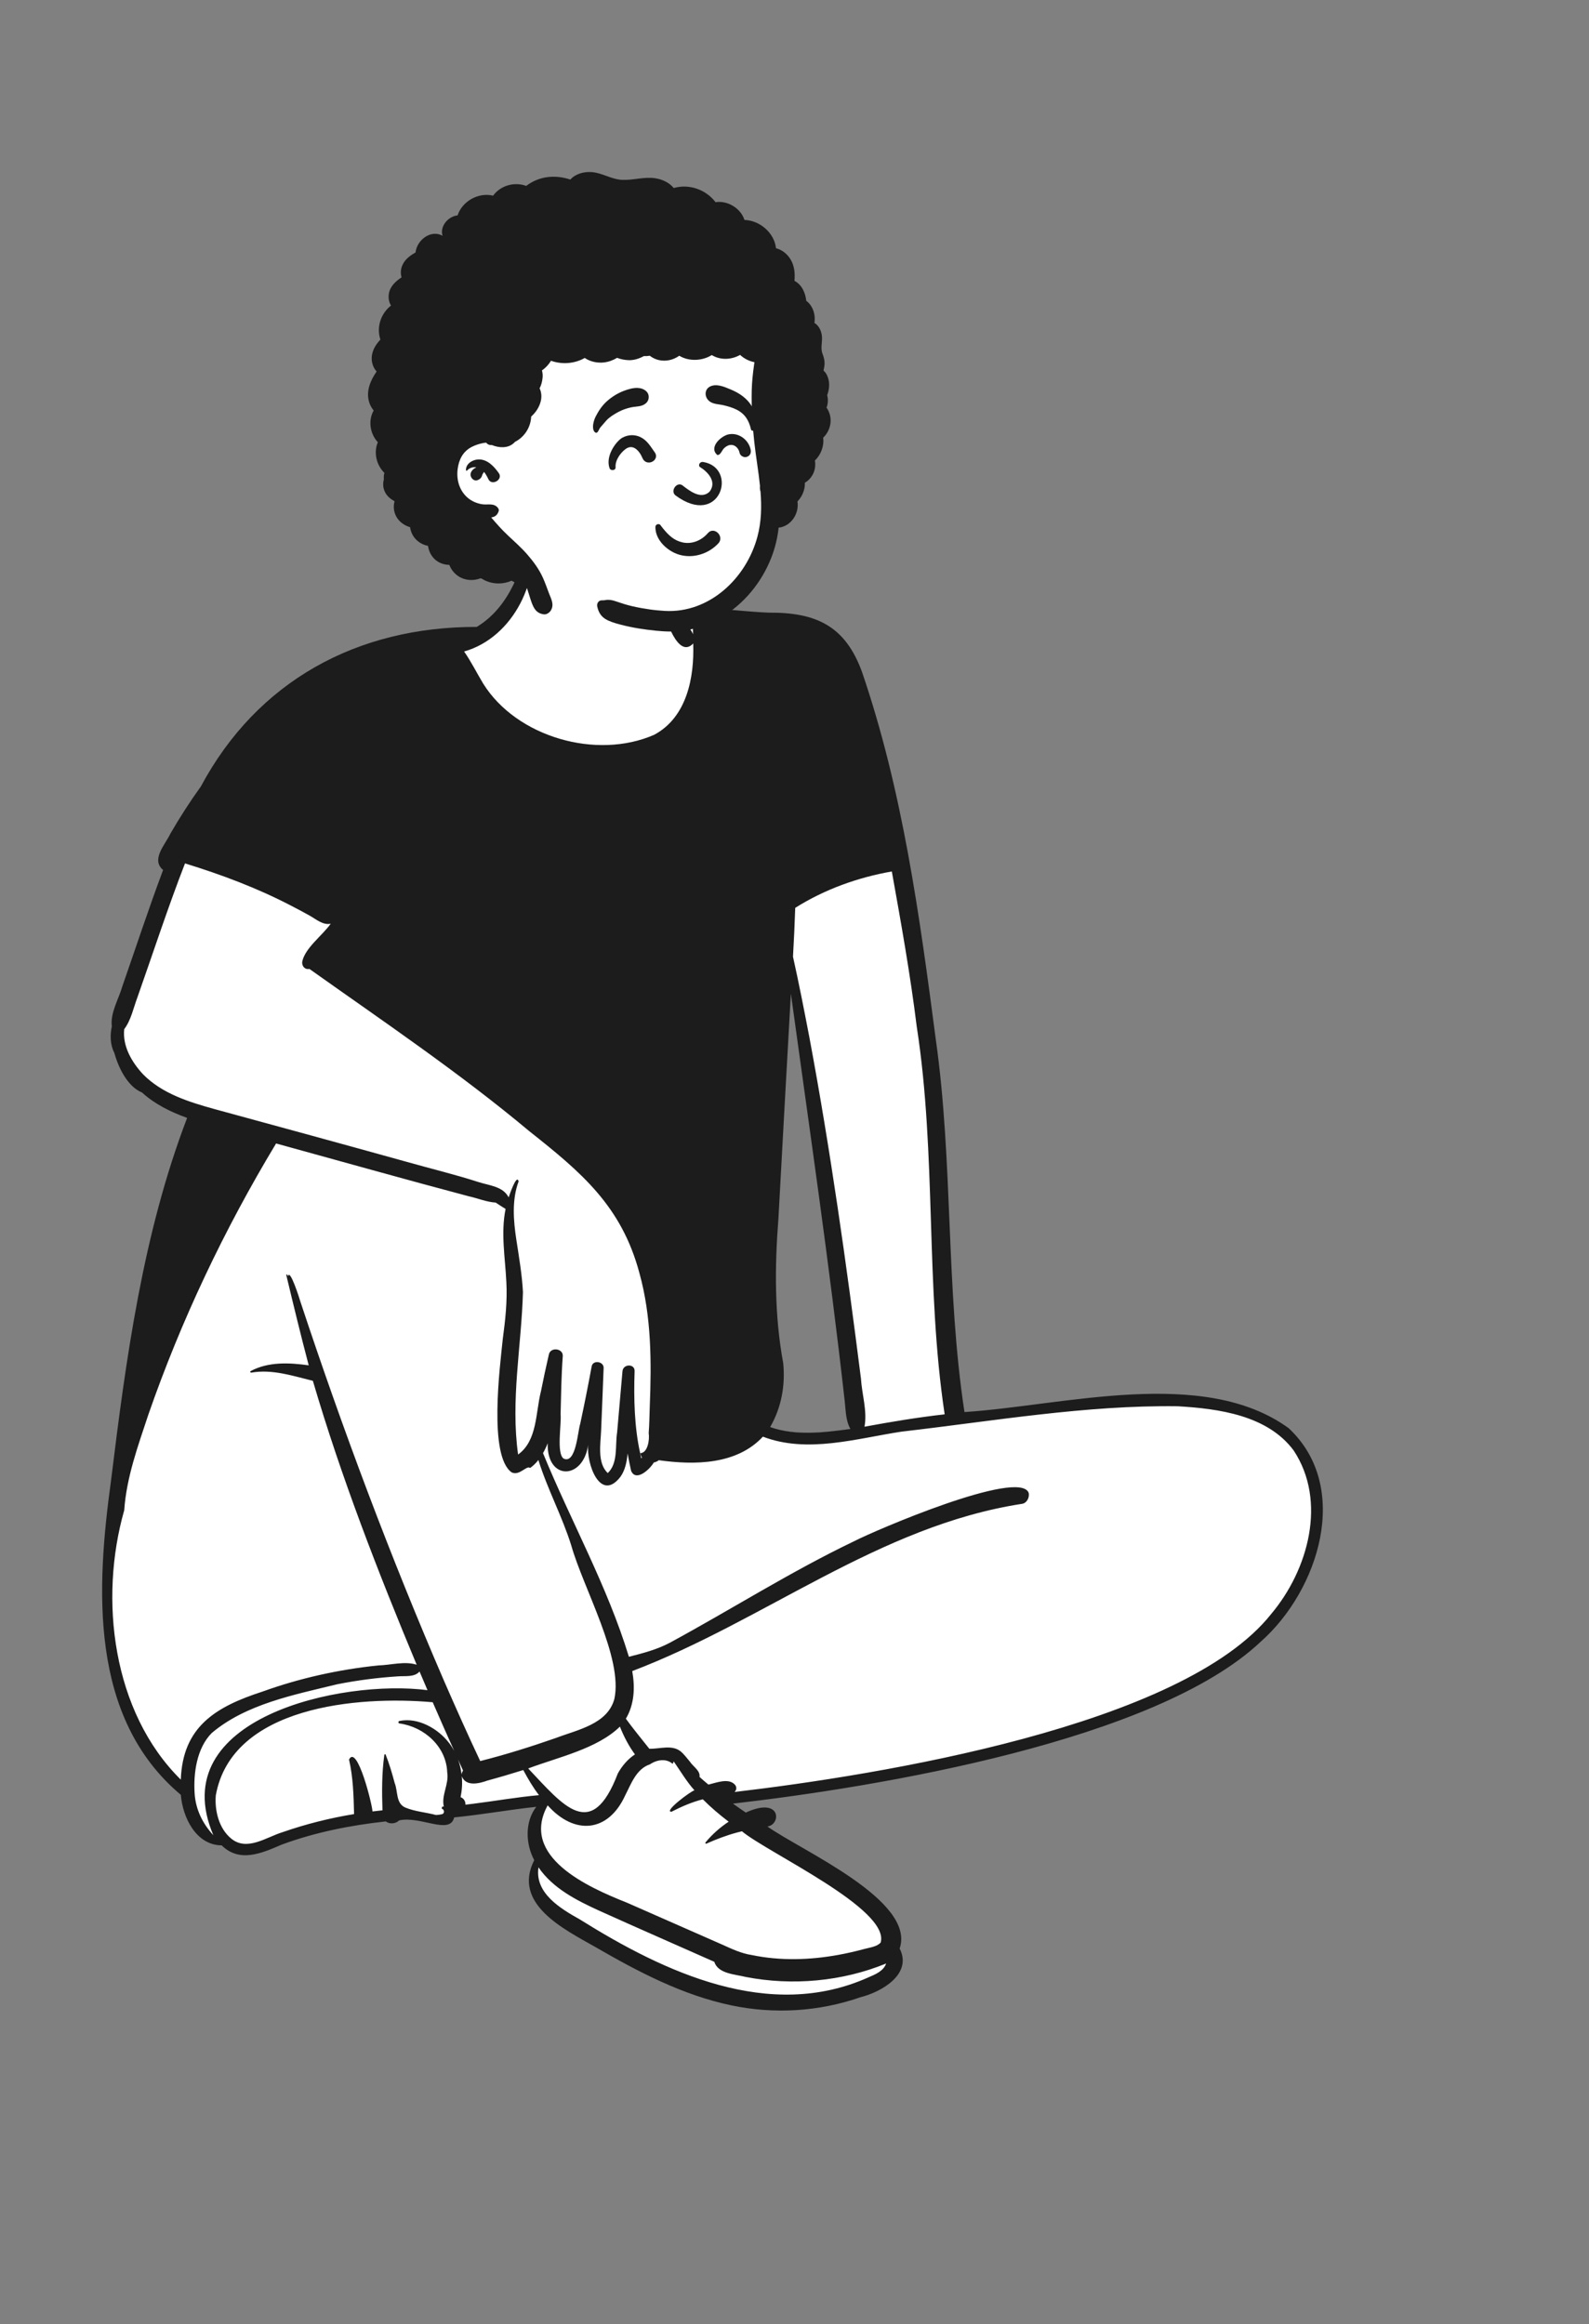 <svg width="173" height="253" viewBox="0 0 173 253" fill="none" xmlns="http://www.w3.org/2000/svg">
<rect x="0" y="0" width="173" height="253" fill="#808080" stroke="none"/>
<path fill-rule="evenodd" clip-rule="evenodd" d="M84.669 147.914C84.897 150.294 84.431 152.566 83.32 154.487L82.959 155.112L83.647 155.352C84.898 155.79 86.29 156.003 87.902 156.003C89.561 156.003 91.286 155.772 92.672 155.586L93.559 155.467L93.123 154.697C92.773 154.077 92.708 153.326 92.639 152.531C92.621 152.318 92.602 152.097 92.577 151.879C91.263 140.139 89.603 128.246 87.998 116.745C87.575 113.718 87.138 110.589 86.715 107.51L85.499 107.557C85.172 113.255 84.855 119.05 84.548 124.653C84.413 127.117 84.278 129.582 84.142 132.045C83.656 138.274 83.824 143.318 84.669 147.914M85.165 218.313C83.38 218.313 81.591 218.127 79.849 217.761C74.397 216.616 69.443 213.916 65.228 211.474C65.013 211.352 64.795 211.23 64.571 211.105C62.921 210.182 60.867 209.033 59.58 207.631C58.168 206.094 57.925 204.562 58.816 202.81L58.956 202.533L58.809 202.259C57.888 200.543 57.956 198.42 58.976 197.097L59.833 195.985L58.424 196.134C57.003 196.285 55.571 196.489 54.186 196.687C52.649 196.906 51.059 197.133 49.494 197.284L49.059 197.327L48.959 197.746C48.904 197.979 48.835 198.121 48.352 198.121C47.933 198.121 47.371 197.998 46.775 197.868C46.036 197.708 45.198 197.525 44.39 197.525C44.035 197.525 43.715 197.559 43.413 197.629L43.237 197.669L43.112 197.797C43.032 197.879 42.896 197.93 42.757 197.93C42.651 197.93 42.553 197.901 42.488 197.85L42.291 197.695L42.04 197.723C37.677 198.202 33.914 199.043 30.538 200.293L30.523 200.299L30.45 200.331C29.229 200.858 27.967 201.402 26.817 201.402C25.977 201.402 25.294 201.117 24.669 200.503L24.493 200.329L24.244 200.327C21.716 200.304 20.561 197.356 20.401 195.381L20.381 195.132L20.189 194.97C15.784 191.273 13.183 186.196 12.238 179.447C11.378 173.301 12.038 166.82 12.798 161.291C14.556 146.962 16.389 134.118 21.05 121.935L21.267 121.366L20.687 121.157C18.674 120.434 17.136 119.571 15.984 118.519L15.905 118.446L15.804 118.405C14.153 117.726 13.345 115.223 13.136 114.472L13.12 114.411L13.091 114.355C12.754 113.709 12.676 112.81 12.878 111.889L12.899 111.79L12.887 111.689C12.778 110.815 13.139 109.9 13.521 108.932C13.696 108.49 13.876 108.033 14.008 107.578C14.462 106.277 14.915 104.953 15.353 103.672C16.336 100.799 17.352 97.827 18.435 94.937L18.583 94.542L18.257 94.269C17.7 93.804 17.886 93.257 18.689 91.947C18.878 91.638 19.058 91.346 19.194 91.057C20.224 89.278 21.327 87.571 22.474 85.981L22.498 85.949L22.517 85.913C28.402 74.92 38.842 68.866 51.913 68.866L52.18 68.867L52.327 68.778C54.777 67.305 56.526 64.777 57.673 61.05L57.71 60.931L57.696 60.808C57.657 60.465 57.613 60.014 57.628 59.577C57.666 58.47 58.099 57.483 58.818 56.867C60.182 55.7 62.252 55.602 64.256 55.602L64.544 55.603C67.106 55.61 68.915 56.055 70.236 57.003C71.772 58.104 72.62 59.882 72.831 62.438C72.893 63.203 72.891 63.995 72.889 64.762L72.889 64.975L72.915 65.06C73.099 65.668 73.314 66.252 73.556 66.796L73.804 67.355L74.368 67.103C74.733 66.94 75.195 66.856 75.782 66.846C75.952 66.843 76.117 66.841 76.283 66.841C77.646 66.841 79.105 66.965 80.515 67.085C81.577 67.176 82.676 67.27 83.739 67.312L83.754 67.312C83.754 67.312 83.901 67.311 83.967 67.311C86.551 67.311 88.425 67.718 89.863 68.591C91.412 69.531 92.525 71.039 93.367 73.337C97.883 86.513 99.74 100.705 101.378 113.226C102.307 119.774 102.589 126.487 102.863 132.978C103.151 139.83 103.449 146.915 104.505 153.841L104.589 154.388L105.15 154.352C107.617 154.193 110.284 153.85 113.108 153.487C117.397 152.935 121.833 152.364 126.121 152.364C132.117 152.364 136.663 153.544 140.017 155.971C142.355 158.174 143.565 161.157 143.515 164.601C143.445 169.465 140.872 174.844 136.96 178.303L136.946 178.316C132.001 182.987 122.976 187.039 110.121 190.358C98.299 193.411 86.072 195.07 79.835 195.787L78.291 195.964L79.544 196.87C80.051 197.237 80.514 197.56 80.959 197.857L81.246 198.049L81.56 197.905C82.456 197.494 83.025 197.407 83.345 197.407C83.629 197.407 83.971 197.469 83.99 197.763C84.003 197.955 83.866 198.241 83.577 198.277L82.043 198.468L83.295 199.362C84.132 199.959 85.38 200.678 86.826 201.511C91.556 204.236 98.704 208.355 97.474 211.972L97.394 212.209L97.508 212.433C97.838 213.081 97.866 213.682 97.594 214.271C97.01 215.533 95.184 216.491 93.634 216.881L93.608 216.888L93.582 216.897C90.884 217.837 88.052 218.313 85.165 218.313" fill="white"/>
<path fill-rule="evenodd" clip-rule="evenodd" d="M79.975 195.078C80.161 194.888 80.24 194.64 80.066 194.348C79.392 193.488 77.996 194.076 77.127 194.274C76.799 194.002 76.474 193.728 76.16 193.439C76.269 192.763 75.456 192.313 75.122 191.791C74.794 191.407 74.485 190.971 74.092 190.649C73.134 189.901 71.806 190.407 70.694 190.373C69.837 189.283 68.955 188.228 68.14 187.102C69.079 185.524 69.146 183.675 68.834 181.916C83.238 176.45 95.706 166.101 111.285 163.709C111.82 163.62 112.121 162.969 111.987 162.491C110.901 159.898 95.284 166.59 92.95 167.801C86.065 171.098 79.616 175.208 72.925 178.834C71.53 179.575 69.995 179.974 68.469 180.359C66.125 172.663 62.159 165.609 59.118 158.19C59.315 157.848 59.483 157.489 59.626 157.119C59.525 161.2 63.493 161.143 64.041 157.272C63.815 159.29 65.341 163.611 67.543 160.775C68.059 160.063 68.242 159.151 68.33 158.231C68.443 158.867 68.571 159.5 68.714 160.131C69.279 161.381 70.822 159.861 71.18 159.209C71.387 159.172 71.581 159.078 71.722 158.962C75.616 159.503 80.202 159.472 83.059 156.398C87.905 158.257 93.268 156.592 98.169 155.849C108.142 154.702 118.154 152.955 128.217 153.088C132.709 153.349 138.009 154.074 140.851 157.908C144.496 163.434 142.436 170.898 138.415 175.681C128.742 187.929 95.541 193.254 79.975 195.078M80.247 199.49C80.423 199.443 80.6 199.399 80.776 199.358C83.6 201.709 96.896 207.813 95.885 211.459C95.527 211.913 94.671 212.016 94.131 212.162C93.189 212.417 92.237 212.638 91.277 212.812C88.173 213.377 84.957 213.476 81.857 212.831C80.716 212.658 79.687 212.171 78.648 211.701C75.291 210.224 71.594 208.593 68.253 207.128C64.009 205.445 56.565 202.129 59.627 196.534C62.528 199.797 66.209 199.512 68.064 195.456C68.704 194.225 69.262 192.566 70.764 192.068C71.556 191.533 72.57 191.421 73.232 192.018C73.28 191.944 73.322 191.84 73.346 191.747C74.092 192.81 74.736 193.928 75.611 194.9C75.31 194.916 72.184 197.23 73.106 197.231C74.217 196.659 75.32 196.183 76.518 195.875C77.387 196.749 78.342 197.561 79.332 198.313C78.371 198.948 77.507 199.725 76.813 200.569C76.753 200.643 76.826 200.74 76.915 200.7C77.994 200.219 79.103 199.797 80.247 199.49M94.558 215.255C83.76 220.106 72.327 214.705 63.118 208.946C60.993 207.759 58.197 206.076 58.627 203.282C60.192 205.573 62.773 206.877 65.25 208.008C69.411 209.889 73.6 211.71 77.772 213.568C78.166 214.875 80.05 214.925 81.189 215.215C86.258 216.199 91.707 215.71 96.477 213.75C96.201 214.567 95.298 214.942 94.558 215.255M51.473 196.366C51.206 196.401 50.939 196.432 50.673 196.462C50.7 196.109 50.487 195.755 50.145 195.646C50.299 194.897 50.356 194.124 50.273 193.365C50.719 194.517 52.16 194.167 53.074 193.835C54.381 193.48 55.679 193.098 56.971 192.69C57.48 193.636 58.02 194.569 58.683 195.425C56.269 195.64 53.878 196.066 51.473 196.366M50.411 192.74C50.347 192.876 50.255 193.019 50.253 193.182C50.188 192.621 50.06 192.067 49.867 191.536C50.048 191.938 50.23 192.339 50.411 192.74M48.887 189.734C47.7 188.186 45.505 186.92 43.476 187.352C43.346 187.38 43.343 187.589 43.476 187.616C46.202 187.986 48.595 190.148 48.69 192.943C48.905 194.208 48.025 195.45 48.321 196.664C48.262 196.668 48.203 196.671 48.145 196.675C48.123 196.757 48.104 196.829 48.078 196.892C48.373 196.941 48.459 197.415 48.112 197.499C47.907 197.549 47.692 197.575 47.473 197.586C46.361 197.286 45.189 197.217 44.127 196.774C43.076 196.309 43.339 195.004 42.968 194.1C42.696 193.057 42.383 192.019 41.989 191.019C41.961 190.938 41.852 190.957 41.843 191.038C41.565 193.033 41.574 195.063 41.641 197.075C41.276 197.112 40.914 197.153 40.55 197.198C40.574 196.636 38.888 189.791 38 191.548C38.447 193.479 38.501 195.497 38.549 197.484C35.912 197.919 33.314 198.566 30.786 199.447C29.005 199.986 26.886 201.584 25.157 200.14C23.818 199.032 23.366 197.1 23.493 195.455C25.234 185.726 38.99 184.59 47.11 185.309C47.877 187.079 48.658 188.843 49.449 190.602C49.285 190.299 49.098 190.009 48.887 189.734M21.192 195.266C21.043 193.057 21.415 190.306 23.052 188.66C26.798 185.493 32.043 184.496 36.724 183.35C38.904 182.919 41.114 182.633 43.334 182.491C44.121 182.429 45.121 182.607 45.677 181.963C45.963 182.641 46.253 183.319 46.544 183.996C37.225 182.775 17.782 187.017 23.227 199.784C22.074 198.534 21.31 197.014 21.192 195.266M67.491 187.963C67.919 189.034 68.444 190.055 69.129 190.988C68.35 191.497 67.715 192.251 67.266 193.061C64.394 200.575 61.323 196.55 57.507 192.518C60.736 191.299 65.014 190.386 67.491 187.963M19.685 193.737C12.216 186.359 10.767 174.067 13.526 164.405C13.771 160.823 15.024 157.408 16.146 154.016C19.72 143.726 24.421 133.827 30.058 124.48C37.052 126.401 44.033 128.374 51.043 130.232C52.009 130.442 52.975 130.856 53.966 130.916C54.321 131.142 54.676 131.391 55.045 131.609C54.508 134.239 55.003 136.924 55.128 139.57C55.242 141.653 55.017 143.692 54.741 145.753C54.433 148.751 53.163 158.502 55.708 160.287C56.571 160.703 57.342 159.47 57.713 159.809C58.048 159.575 58.361 159.271 58.616 158.936C59.599 162.115 61.205 165.063 62.197 168.245C63.516 172.92 67.851 180.488 66.889 184.948C66.144 187.702 62.887 188.296 60.536 189.196C57.82 190.141 55.073 191.009 52.282 191.713C50.919 188.821 49.617 185.901 48.338 182.97C42.496 169.449 37.322 155.646 32.699 141.678C32.612 141.368 31.549 138.009 31.354 138.946C31.338 138.849 31.217 138.6 31.171 138.813C31.955 142.093 32.751 145.372 33.611 148.633C31.497 148.338 29.224 148.222 27.289 149.259C27.189 149.312 27.262 149.443 27.361 149.427C29.652 149.03 31.863 149.78 34.063 150.319C37.154 160.842 41.143 171.097 45.364 181.225C44.059 180.808 42.543 181.269 41.181 181.302C36.889 181.745 32.646 182.684 28.591 184.145C23.495 185.798 19.891 187.953 19.685 193.737M15.573 116.949C14.318 115.598 13.332 113.872 13.523 112.041C14.277 111.036 14.526 109.725 14.965 108.563C16.681 103.701 18.274 98.802 20.142 93.992C24.115 95.214 28.024 96.68 31.711 98.605C32.389 98.951 33.06 99.31 33.723 99.683C34.418 100.072 35.176 100.748 36.009 100.554C35.098 101.844 33.223 103.185 32.907 104.675C32.838 105.147 33.172 105.584 33.686 105.479C41.72 111.186 50.018 116.774 57.612 123.132C63.3 127.634 67.666 131.286 69.616 138.592C70.931 143.325 70.935 148.271 70.742 153.137C70.704 154.083 70.703 155.052 70.626 156.004C70.74 156.716 70.524 158.166 69.723 158.192C69.741 158.364 69.799 158.524 69.889 158.664C69.864 158.698 69.837 158.731 69.81 158.764C69.77 158.569 69.731 158.376 69.695 158.181C69.071 155.42 68.988 152.216 69.092 149.277C69.135 148.434 67.843 148.454 67.771 149.277C67.576 151.499 67.382 153.721 67.187 155.943C66.954 157.382 67.322 159.265 66.171 160.36C65 159.278 65.388 157.145 65.445 155.75C65.536 153.473 65.635 151.198 65.719 148.921C65.746 148.2 64.551 148.014 64.416 148.748C64.032 150.839 63.616 152.924 63.169 155.002C62.899 155.806 62.714 159.412 61.365 158.786C60.562 158.237 61.142 155.019 61.035 153.954C61.086 151.845 61.115 149.739 61.27 147.635C61.333 146.786 59.951 146.606 59.761 147.435C59.454 148.776 59.16 150.117 58.893 151.468C58.307 153.744 58.52 156.83 56.406 158.343C55.578 152.43 56.769 146.558 56.936 140.665C56.836 138.756 56.508 136.866 56.219 134.98C55.899 132.894 55.713 130.623 56.462 128.612C56.257 127.711 55.452 130.148 55.377 130.35C54.771 129.156 53.295 129.064 52.128 128.692C49.534 127.852 46.877 127.219 44.252 126.473C37.292 124.539 30.323 122.636 23.353 120.737C20.569 119.966 17.638 119.054 15.573 116.949M85.272 148.404C84.312 143.198 84.338 137.922 84.749 132.659C85.2 124.496 85.638 116.331 86.106 108.169C88.14 122.942 90.308 137.698 91.966 152.517C92.085 153.549 92.066 154.64 92.587 155.56C89.71 155.946 86.645 156.334 83.848 155.356C85.076 153.234 85.508 150.818 85.272 148.404M99.805 111.734C101.979 125.735 100.739 139.982 102.848 153.967C99.922 154.295 97.018 154.781 94.122 155.314C94.439 153.587 93.838 151.803 93.734 150.063C92.162 137.654 90.425 125.254 88.125 112.953C87.56 110.009 86.99 107.078 86.336 104.15C86.435 102.377 86.522 100.605 86.579 98.831C89.772 96.823 93.372 95.524 97.096 94.869C98.102 100.475 99.107 106.078 99.805 111.734M74.633 67.737C74.506 67.52 74.385 67.297 74.269 67.071C74.662 67.086 75.045 67.1 75.432 67.165C75.414 67.788 75.449 68.416 75.456 69.044C75.262 68.584 74.884 68.165 74.633 67.737M140.306 155.477C131.019 148.723 115.764 153.026 105.005 153.72C102.954 140.269 103.791 126.598 101.879 113.125C100.118 99.665 98.262 86.017 93.839 73.12C92.014 68.134 88.857 66.653 83.659 66.693C81.021 66.59 78.231 66.167 75.668 66.227C75.106 66.237 74.518 66.311 74.011 66.538C73.298 64.93 72.911 63.205 72.715 61.466C72.703 61.355 72.563 61.336 72.521 61.441C71.918 62.955 71.854 64.607 72.182 66.192C72.419 67.328 73.832 71.798 75.472 70.049C75.603 73.716 74.797 78.096 71.205 79.999C64.928 82.736 56.252 80.244 52.616 74.434C51.913 73.274 51.307 72.038 50.529 70.924C55.95 69.389 58.993 62.893 57.716 57.945C56.927 61.793 55.488 66.092 51.904 68.247C38.853 68.218 28.003 74.163 21.871 85.612C20.672 87.275 19.562 89.002 18.546 90.76C17.999 91.936 16.397 93.571 17.757 94.707C16.186 98.899 14.793 103.149 13.32 107.374C12.916 108.781 11.991 110.258 12.175 111.738C11.976 112.65 11.985 113.729 12.442 114.606C12.876 116.169 13.85 118.272 15.464 118.935C16.834 120.186 18.566 121.048 20.373 121.697C15.555 134.29 13.72 147.872 12.088 161.178C10.488 172.818 9.662 186.978 19.688 195.39C19.882 197.797 21.31 200.864 24.133 200.89C26.089 202.81 28.472 201.757 30.648 200.818C34.322 199.457 38.175 198.703 42.003 198.283C42.414 198.604 43.082 198.55 43.448 198.176C45.767 197.642 48.981 199.807 49.449 197.845C52.44 197.555 55.397 197.012 58.385 196.694C57.126 198.328 57.216 200.737 58.164 202.501C55.75 207.252 61.375 210.003 64.814 211.953C69.457 214.641 74.306 217.193 79.616 218.307C84.285 219.29 89.176 218.992 93.68 217.423C96.047 216.828 99.353 214.874 97.949 212.122C99.729 206.885 87.227 201.458 83.549 198.835C85.052 198.648 85.107 195.528 81.197 197.321C80.725 197.004 80.26 196.678 79.801 196.346C95.615 194.528 125.818 189.527 137.264 178.715C143.552 173.156 147.18 161.911 140.306 155.477" fill="#1C1C1C"/>
<path fill-rule="evenodd" clip-rule="evenodd" d="M62.81 26.162C77.902 25.42 84.713 36.049 85.153 40.797C85.459 44.092 83.513 47.89 83.513 50.835C83.513 52.338 85.353 55.566 84.496 57.756C82.59 62.633 78.553 68.044 73.409 68.044C68.265 68.044 61.57 69.467 55.886 61.327C55.353 60.563 48.607 56.222 47.952 52.097C46.319 41.822 52.041 26.692 62.81 26.162Z" fill="white"/>
<path fill-rule="evenodd" clip-rule="evenodd" d="M62.098 19.547C62.638 18.93 63.549 18.683 64.359 18.73C65.535 18.8 66.557 19.526 67.727 19.58C68.954 19.637 70.138 19.212 71.368 19.409C72.122 19.53 72.868 19.88 73.351 20.469C75.024 19.99 76.84 20.625 77.906 22.01C79.22 21.806 80.65 22.677 81.052 23.943C82.722 23.997 84.299 25.339 84.485 27.02C85.152 27.196 85.731 27.657 86.087 28.265C86.5 28.97 86.569 29.779 86.494 30.574C87.28 30.975 87.679 31.838 87.784 32.75C88.502 33.286 88.813 34.249 88.667 35.158C89.217 35.468 89.501 36.189 89.497 36.833C89.494 37.433 89.335 37.965 89.559 38.545C89.759 39.061 89.831 39.491 89.721 40.032L89.71 40.085C89.69 40.173 89.674 40.257 89.659 40.341C89.808 40.471 89.933 40.635 90.028 40.825C90.372 41.52 90.321 42.313 90.058 43.018C90.173 43.467 90.159 43.941 89.989 44.373C90.307 44.832 90.475 45.394 90.425 45.978C90.37 46.631 90.072 47.217 89.62 47.649C89.74 48.542 89.377 49.506 88.721 50.135C88.814 50.669 88.734 51.229 88.442 51.736C88.233 52.097 87.953 52.366 87.629 52.553C87.64 52.851 87.6 53.156 87.5 53.462C87.363 53.885 87.129 54.276 86.823 54.59C87.006 55.762 86.305 57.061 85.071 57.39C84.967 57.417 84.868 57.43 84.774 57.432C84.651 58.558 84.383 59.669 83.969 60.724C82.915 63.41 81 65.758 78.501 67.224C77.266 67.948 75.877 68.444 74.461 68.651C73.441 68.8 72.46 68.763 71.437 68.662C70.152 68.533 68.862 68.341 67.613 68.01L67.412 67.957C66.894 67.818 66.349 67.658 65.9 67.379C65.398 67.066 65.138 66.584 65.022 66.016C64.957 65.701 65.158 65.361 65.503 65.354L65.526 65.354C65.601 65.356 65.676 65.353 65.752 65.348L65.81 65.344H65.812C65.817 65.343 65.819 65.343 65.823 65.343C65.856 65.338 65.889 65.328 65.922 65.323C66.302 65.259 66.635 65.323 66.993 65.442L67.037 65.457C67.639 65.664 68.235 65.856 68.856 65.999C69.499 66.145 70.149 66.261 70.801 66.353L70.866 66.361L70.886 66.364L70.896 66.365V66.365C70.898 66.365 70.9 66.365 70.902 66.366L71.094 66.39V66.39C71.245 66.408 71.397 66.424 71.548 66.44C71.827 66.468 72.106 66.49 72.384 66.505C77.197 66.776 81.239 62.987 82.458 58.443C82.901 56.798 82.929 55.158 82.799 53.517C82.757 53.397 82.732 53.265 82.733 53.119C82.733 53.044 82.737 52.969 82.742 52.893C82.58 51.306 82.298 49.717 82.122 48.123C81.916 46.262 81.801 44.389 81.843 42.516C81.864 41.591 81.963 40.674 82.092 39.758L82.139 39.429V39.429C81.554 39.315 81.01 39.037 80.577 38.635C79.637 39.178 78.421 39.226 77.493 38.653C76.454 39.305 75.001 39.364 73.954 38.727C73.322 39.179 72.524 39.374 71.742 39.202C71.39 39.125 71.04 38.958 70.74 38.727C70.526 38.765 70.309 38.78 70.094 38.768L70.049 38.793V38.793C69.552 39.055 69.002 39.228 68.436 39.208C68.016 39.194 67.584 39.111 67.184 38.955C66.757 39.213 66.289 39.389 65.789 39.452C65.058 39.544 64.27 39.383 63.662 38.968C62.552 39.601 61.186 39.698 59.988 39.273C59.742 39.689 59.403 40.047 59.005 40.324C59.076 40.579 59.099 40.851 59.074 41.113C59.034 41.543 58.926 41.929 58.749 42.276C58.936 42.664 58.992 43.139 58.888 43.616C58.739 44.297 58.343 44.889 57.831 45.35C57.785 46.437 57.19 47.455 56.22 48.021C56.171 48.049 56.123 48.073 56.074 48.094C56.031 48.152 55.98 48.204 55.921 48.247C55.305 48.817 54.33 48.772 53.557 48.45C53.542 48.45 53.527 48.452 53.512 48.452C53.236 48.459 53.048 48.351 52.937 48.193C52.824 48.199 52.712 48.211 52.6 48.232C52.19 48.309 51.74 48.456 51.368 48.647C50.404 49.143 49.958 50.02 49.825 51.074C49.679 52.223 50.01 53.394 50.899 54.172C51.331 54.55 51.884 54.788 52.446 54.887C53.066 54.998 53.729 54.726 54.187 55.259C54.279 55.364 54.342 55.512 54.292 55.654C54.136 56.098 53.88 56.269 53.48 56.33C54.059 57.017 54.652 57.68 55.309 58.297C56.02 58.965 56.755 59.612 57.397 60.349C58.075 61.129 58.687 61.956 59.112 62.902C59.355 63.446 59.55 64.007 59.76 64.563L59.798 64.66C60.032 65.252 60.344 65.822 59.983 66.44C59.84 66.683 59.515 66.918 59.217 66.879C58.375 66.771 58.093 66.203 57.834 65.462C57.639 64.902 57.49 64.326 57.28 63.772C57.241 63.669 57.198 63.567 57.153 63.466C56.668 63.601 56.134 63.494 55.702 63.217C55.239 63.422 54.726 63.525 54.231 63.516C53.569 63.504 52.963 63.32 52.443 62.988C52.401 62.977 52.359 62.966 52.318 62.955C51.526 63.258 50.599 63.204 49.882 62.712C49.417 62.394 49.1 61.969 48.919 61.495C48.32 61.484 47.726 61.271 47.296 60.846C46.901 60.455 46.671 59.95 46.602 59.426C46.086 59.324 45.602 59.075 45.222 58.654C44.905 58.303 44.712 57.855 44.647 57.391C44.018 57.211 43.451 56.8 43.141 56.228C42.853 55.694 42.812 55.116 42.953 54.59L42.916 54.538V54.538C42.268 54.198 41.774 53.643 41.723 52.85C41.709 52.624 41.733 52.398 41.794 52.185C41.772 51.946 41.786 51.707 41.849 51.476C40.977 50.628 40.662 49.267 41.135 48.141C40.283 47.225 40.058 45.776 40.683 44.688C40.255 44.17 40.035 43.51 40.071 42.805C40.117 41.924 40.52 41.155 41.003 40.443C40.645 40.047 40.454 39.494 40.468 38.96C40.488 38.186 40.899 37.52 41.414 36.968C40.965 35.606 41.466 34.127 42.569 33.265C42.346 32.898 42.263 32.442 42.336 31.981C42.463 31.175 43.068 30.627 43.72 30.192C43.583 29.748 43.619 29.269 43.836 28.81C44.126 28.197 44.673 27.809 45.243 27.48C45.391 26.122 46.908 24.961 48.181 25.663C47.865 24.652 48.774 23.56 49.82 23.445C50.332 21.893 52.097 20.915 53.684 21.3C54.496 20.191 56.006 19.763 57.289 20.239C58.699 19.159 60.448 18.998 62.098 19.547ZM52.054 50.016C53.045 49.962 53.788 50.771 54.31 51.511C54.8 52.205 53.543 52.938 53.176 52.173C53.045 51.9 52.896 51.611 52.696 51.372C52.662 51.419 52.632 51.468 52.603 51.518L52.573 51.569C52.551 51.605 52.528 51.643 52.509 51.682C52.511 51.689 52.481 51.781 52.48 51.785C52.399 52.033 52.221 52.192 51.978 52.278C51.664 52.387 51.367 52.151 51.267 51.874C51.106 51.432 51.479 51.047 51.866 50.871C51.486 50.81 51.111 50.939 50.836 51.232C50.799 51.273 50.735 51.24 50.733 51.189C50.701 50.495 51.427 50.05 52.054 50.016Z" fill="#1C1C1C"/>
<path fill-rule="evenodd" clip-rule="evenodd" d="M76.217 60.373C75.484 60.586 74.696 60.605 73.949 60.386C73.27 60.186 72.574 59.748 72.075 59.169C71.632 58.654 71.344 58.028 71.356 57.36C71.357 57.283 71.384 57.22 71.426 57.17C71.471 57.117 71.534 57.081 71.602 57.065C71.671 57.048 71.745 57.054 71.808 57.083C71.864 57.108 71.913 57.152 71.943 57.216C72.02 57.317 72.096 57.416 72.173 57.513C72.79 58.274 73.387 58.844 74.314 59.048C74.817 59.159 75.32 59.109 75.781 58.94C76.275 58.759 76.721 58.441 77.071 58.034C77.229 57.85 77.415 57.775 77.598 57.774C77.804 57.772 78.009 57.868 78.163 58.022C78.314 58.173 78.415 58.378 78.424 58.593C78.433 58.781 78.371 58.978 78.208 59.153C77.669 59.731 76.972 60.155 76.217 60.373ZM76.195 50.833C76.947 51.29 78.092 52.356 77.283 53.489C76.331 54.489 74.96 53.343 74.285 52.825C73.658 52.423 72.954 53.456 73.536 53.925C78.417 57.54 80.398 50.952 76.575 50.295C76.154 50.223 75.998 50.691 76.195 50.833ZM69.161 48.821C68.919 48.666 68.635 48.613 68.32 48.757C68.073 48.869 67.641 49.242 67.341 49.733C67.135 50.069 66.99 50.462 67.02 50.873C67.027 50.968 66.992 51.038 66.936 51.09C66.892 51.131 66.829 51.161 66.755 51.171C66.692 51.179 66.621 51.172 66.563 51.154C66.454 51.12 66.396 51.049 66.374 50.991C66.164 50.432 66.254 49.808 66.49 49.245C66.809 48.486 67.387 47.85 67.765 47.645C68.413 47.293 69.178 47.277 69.827 47.635C70.379 47.939 70.725 48.431 71.068 48.932C71.141 49.038 71.213 49.144 71.288 49.248C71.439 49.456 71.454 49.662 71.395 49.839C71.331 50.035 71.167 50.201 70.961 50.288C70.772 50.368 70.551 50.379 70.356 50.297C70.192 50.227 70.04 50.092 69.945 49.862C69.784 49.475 69.516 49.048 69.161 48.821V48.821ZM81.435 49.682C81.269 49.768 81.14 49.794 80.956 49.739C80.855 49.709 80.754 49.65 80.676 49.572C80.598 49.494 80.542 49.397 80.52 49.289C80.466 49.024 80.321 48.776 80.114 48.614C79.938 48.476 79.715 48.403 79.467 48.444C79.201 48.489 78.946 48.66 78.771 48.862C78.713 48.929 78.667 49.006 78.621 49.082C78.534 49.225 78.45 49.357 78.331 49.462C78.286 49.502 78.218 49.529 78.152 49.529C78.126 49.529 78.099 49.525 78.073 49.517C77.807 49.25 77.756 49.048 77.764 48.847C77.773 48.636 77.856 48.423 77.99 48.225C78.305 47.758 78.902 47.376 79.305 47.289C79.856 47.171 80.404 47.313 80.844 47.621C81.296 47.938 81.63 48.431 81.735 48.986C81.76 49.119 81.749 49.264 81.698 49.389C81.649 49.511 81.562 49.616 81.435 49.682ZM70.377 43.849C70.046 44.172 69.654 44.222 69.258 44.266C69.038 44.291 68.862 44.311 68.689 44.35C68.213 44.458 67.743 44.619 67.314 44.852C66.866 45.096 66.377 45.389 66.026 45.766C65.942 45.855 65.863 45.949 65.784 46.043C65.713 46.129 65.643 46.212 65.57 46.291C65.486 46.383 65.407 46.479 65.327 46.575C65.278 46.655 65.269 46.675 65.259 46.696C65.244 46.727 65.227 46.762 65.207 46.799C65.18 46.85 65.148 46.906 65.115 46.957C65.06 47.049 65.03 47.075 65.005 47.086C64.963 47.105 64.922 47.114 64.883 47.109C64.847 47.105 64.812 47.087 64.778 47.058C64.608 46.915 64.558 46.679 64.563 46.429C64.571 46.049 64.711 45.629 64.84 45.37C65.14 44.769 65.556 44.145 66.057 43.697C66.628 43.185 67.253 42.798 67.971 42.531C68.417 42.365 68.933 42.213 69.419 42.232C69.769 42.246 70.103 42.35 70.379 42.61C70.548 42.769 70.629 42.996 70.629 43.222C70.629 43.453 70.545 43.686 70.377 43.849ZM82.108 46.804C82.087 46.838 82.058 46.862 82.025 46.876C81.992 46.891 81.954 46.896 81.917 46.889C81.881 46.883 81.846 46.867 81.819 46.842C81.793 46.818 81.773 46.786 81.764 46.747C81.544 45.781 81.117 45.063 80.206 44.599C79.758 44.371 79.243 44.227 78.755 44.111C78.613 44.078 78.464 44.056 78.313 44.034C77.84 43.965 77.364 43.886 77.056 43.503C76.87 43.273 76.792 42.979 76.836 42.709C76.877 42.456 77.026 42.223 77.295 42.084C77.965 41.737 78.798 42.078 79.475 42.367C79.526 42.389 79.575 42.41 79.623 42.43C80.285 42.71 80.889 43.079 81.385 43.606C81.779 44.025 82.144 44.644 82.291 45.28C82.413 45.81 82.385 46.351 82.108 46.804Z" fill="#1C1C1C"/>
</svg>
